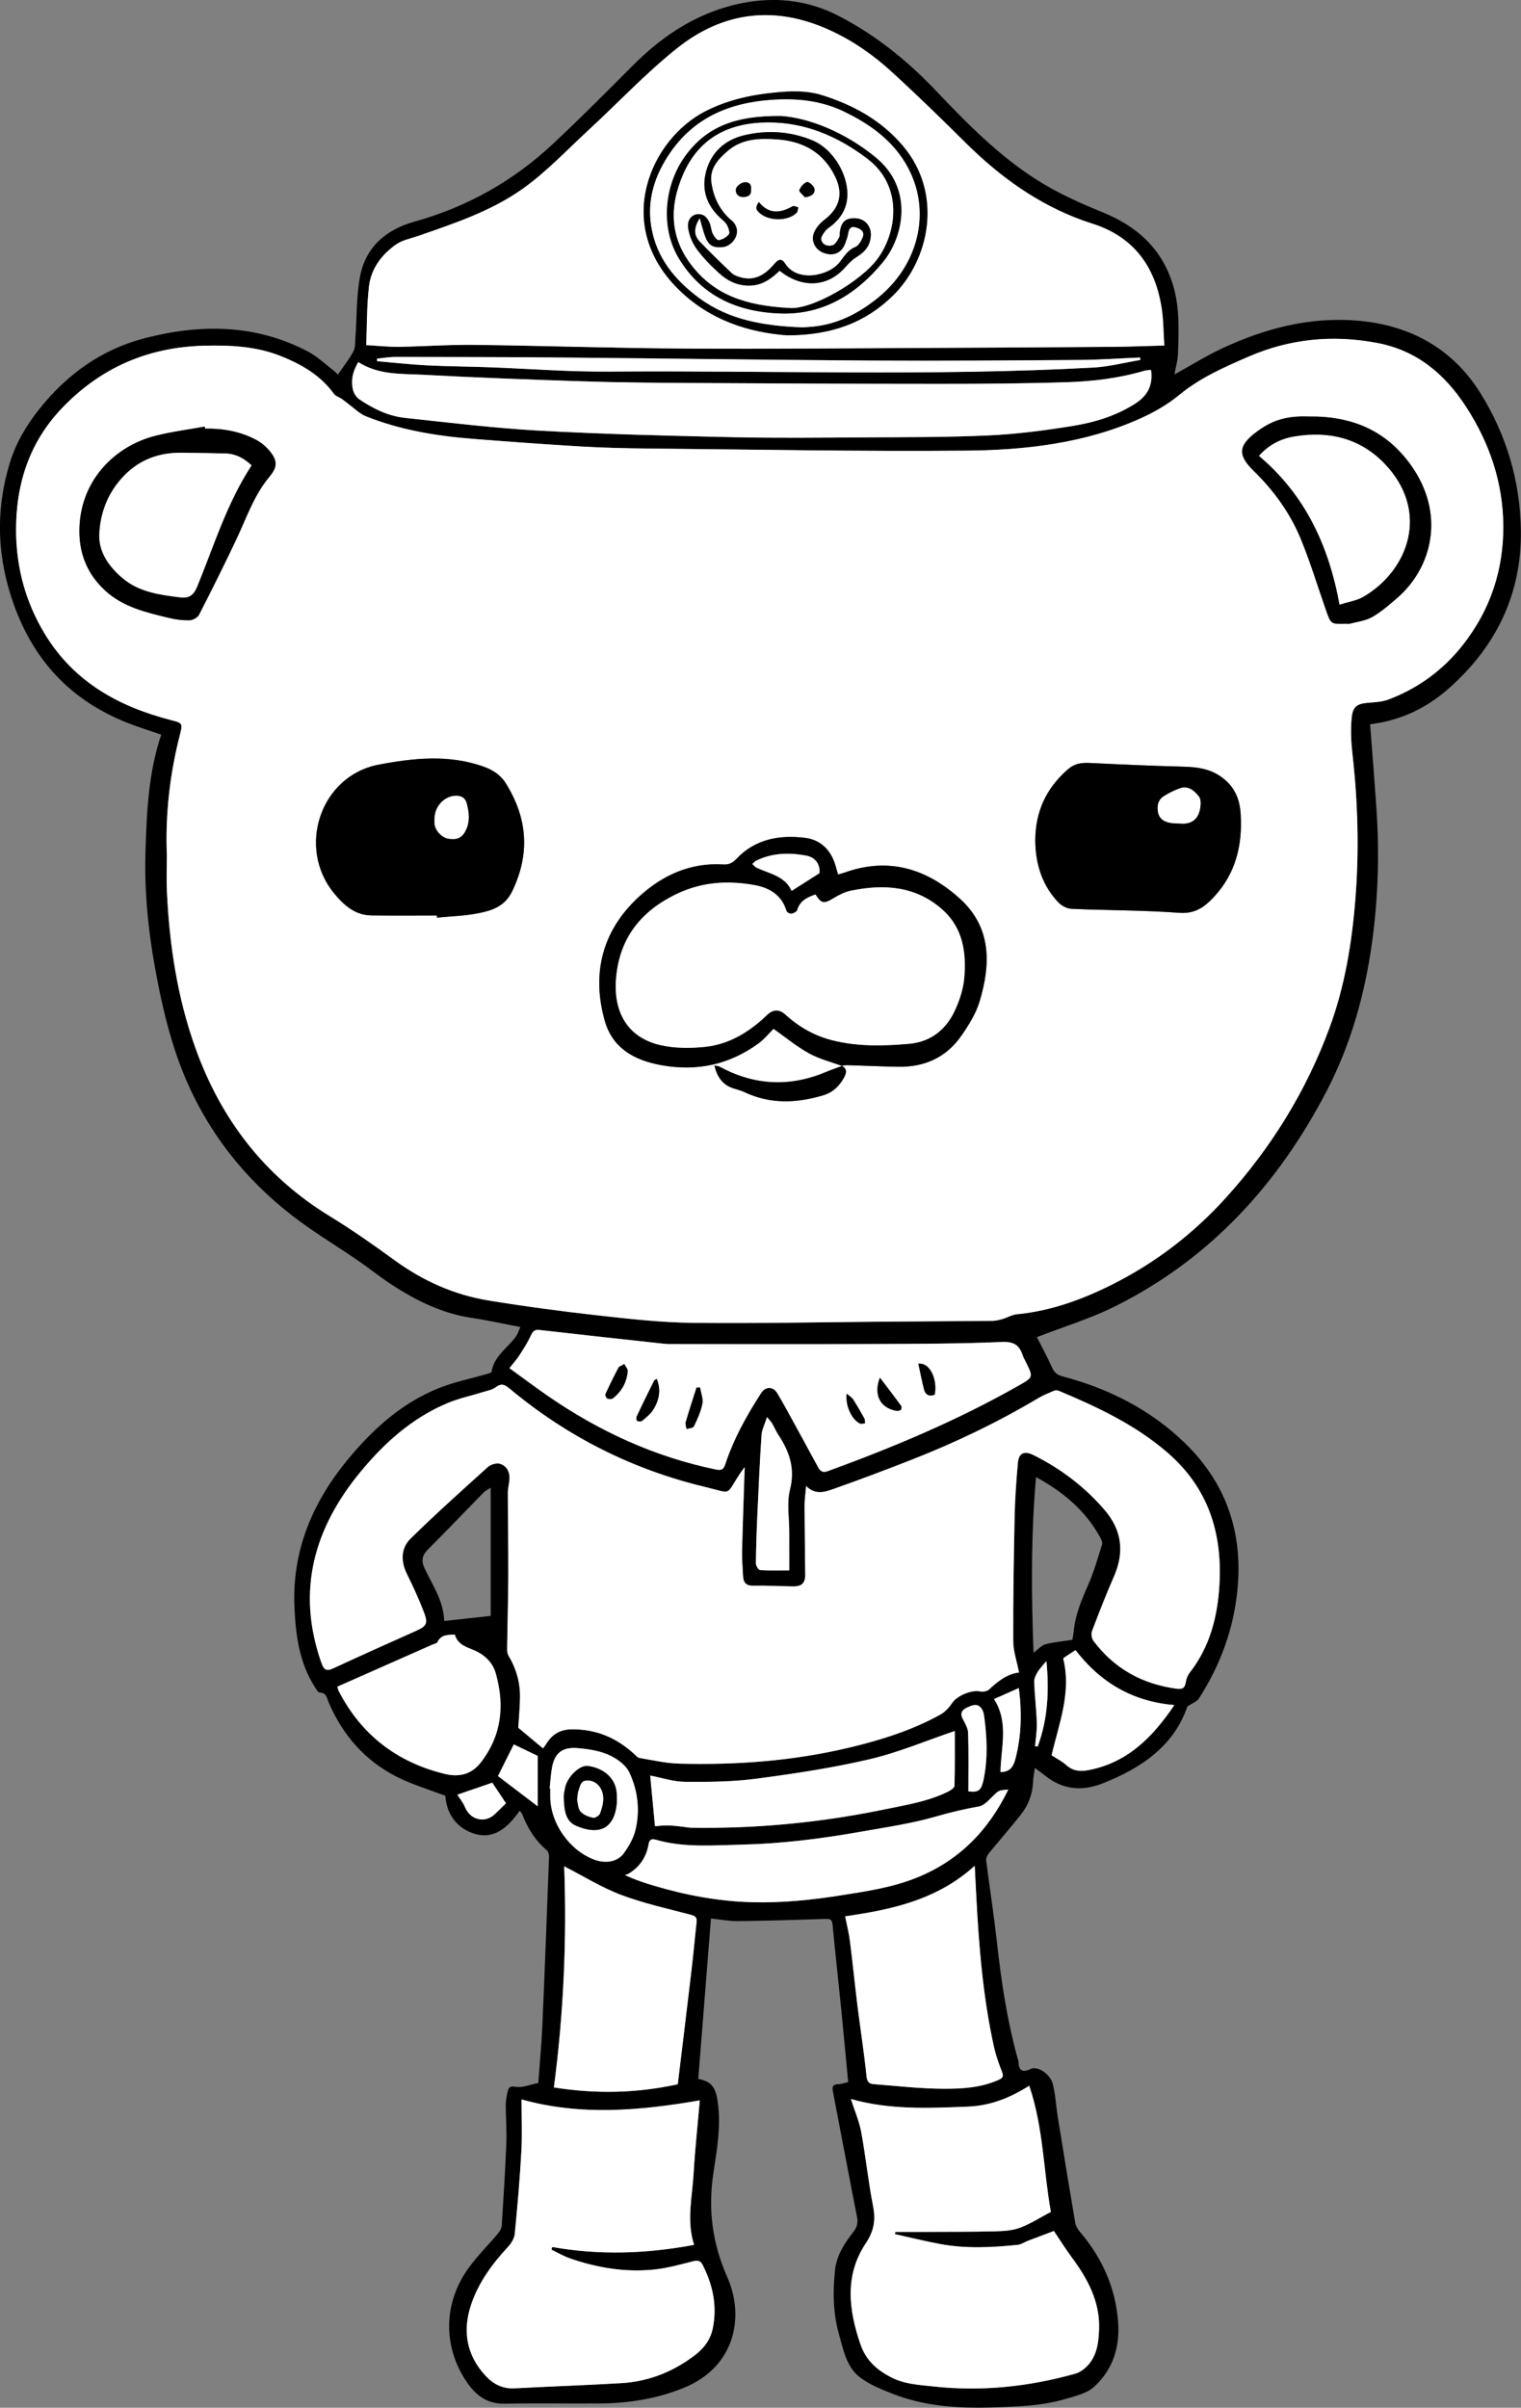<?xml version="1.0" encoding="utf-8"?>
<!-- Generator: Adobe Illustrator 26.0.0, SVG Export Plug-In . SVG Version: 6.00 Build 0)  -->
<svg version="1.1" id="Capa_1" xmlns="http://www.w3.org/2000/svg" xmlns:xlink="http://www.w3.org/1999/xlink" x="0px" y="0px"
	 viewBox="0 0 595.28 942.11" style="enable-background:new 0 0 595.28 942.11;" xml:space="preserve">
<rect x="0" y="0" width="595.28" height="942.11" fill="#808080" stroke="none"/>
<style type="text/css">
	.st0{fill:#FFFFFF;}
</style>
<g>
	<path d="M405.82,523.2c1.82,3.61,4.05,7.7,5.96,11.94c0.86,1.91,1.94,2.85,3.99,3.39c18.09,4.76,34.4,12.98,47.92,26.07
		c16.33,15.82,22.88,35.25,20.58,57.82c-1.56,15.33-6.78,29.31-15.06,42.19c-0.77,1.19-2.5,1.76-4.5,3.1
		c-5.28,15.47-18.05,24.17-33.28,30.14c-7.81,3.06-15.27,2.51-22.06-2.82c-1.43-1.12-2.9-2.19-4.35-3.28
		c-0.25,1.85-0.63,3.7-0.71,5.56c-0.21,4.75-1.86,8.99-4.73,12.65c-4.11,5.24-8.52,10.23-12.72,15.4c-0.57,0.7-1,1.84-0.89,2.7
		c1.35,10.61,3.01,21.19,4.19,31.82c1.72,15.43,3.99,30.74,8.16,45.72c0.08,0.3,0.25,0.6,0.26,0.9c0.13,3.46,1.19,4.74,4.9,3.02
		c2.66-1.23,7.56,2.04,8.53,5.79c1.08,4.19,1.27,8.61,1.96,12.91c2.23,13.86,4.49,27.72,6.85,41.56c0.21,1.24,1,2.51,1.84,3.5
		c8.76,10.3,14.04,22.09,14.96,35.63c0.66,9.75-2.24,18.56-9.53,25.09c-2.88,2.58-7.37,3.57-11.29,4.73
		c-9.16,2.69-18.65,2.94-28.13,3.25c-13.63,0.44-27.07-0.41-39.88-5.55c-4.19-1.68-8.52-3.44-12.09-6.1
		c-5.37-4.02-6.57-10.66-8.29-16.72c-2.36-8.31-2.53-16.86-1.6-25.41c0.62-5.69,3.62-10.35,7.05-14.72
		c1.44-1.83,2.05-3.53,1.57-5.97c-3.23-16.31-6.27-32.66-9.43-48.98c-0.37-1.92-0.21-3.02,2.1-3.02c1.1,0,2.2-0.45,3.85-0.81
		c-0.9-9.48-1.76-18.89-2.7-28.29c-1.11-11.09-2.36-22.17-3.4-33.26c-0.18-1.96-0.78-2.37-2.66-2.31
		c-11.43,0.38-22.87,0.73-34.3,0.86c-3.58,0.04-7.17-0.66-10.64-1.02c-1.68,21.26-3.33,41.97-4.97,62.74
		c5.2,1.12,6.79,3.16,7.63,9.12c1.32,9.36-0.3,18.51-1.7,27.66c-2.18,14.18-0.44,27.6,5.43,40.82c6.84,15.4,3.14,35.12-17.06,43.32
		c-10.5,4.26-21.38,6-32.59,6.09c-12.51,0.09-25.02-0.14-37.52,0.09c-5.93,0.11-10.22-2.45-13.61-6.86
		c-9.49-12.36-12-30.84,0.04-46.94c3.35-4.48,7.36-8.46,10.97-12.76c0.74-0.88,1.43-2.09,1.5-3.19c0.69-10.7,1.36-21.41,1.79-32.13
		c0.2-4.96-0.21-9.94-0.23-14.9c0-1.54,0.29-3.11,0.6-4.63c0.36-1.72,0.47-3.1,3.34-2.58c2.63,0.47,5.59-0.88,8.8-1.5
		c0.53-7.35,1.26-15.01,1.6-22.67c0.97-21.95,1.78-43.9,2.6-65.86c0.03-0.83-0.26-1.99-0.83-2.48c-4.56-3.86-7.59-8.71-9.69-14.23
		c-0.14-0.37-0.5-0.66-0.98-1.26c-4.59,6.48-10.13,11.79-18.62,8.67c-6.64-2.45-10.03-8.09-10.46-14.53
		c-6.53-2.51-13.01-4.41-18.93-7.4c-12.42-6.28-21.17-16.22-26.68-29.03c-0.71-1.64-0.83-3.9-3.6-3.98
		c-0.67-0.02-1.38-1.41-1.93-2.27c-5.97-9.38-7.38-19.91-7.9-30.72c-1.09-22.79,7.25-41.97,21.66-59.14
		c9.74-11.6,20.78-21.36,34.92-27.01c6.03-2.41,12.51-3.7,18.77-5.52c0.65-0.19,1.74-0.47,1.79-0.83c0.93-6.23,6.34-9.31,9.58-13.9
		c0.66-0.94,1-2.12,1.69-3.62c-6.66-1.27-12.73-2.65-18.87-3.55c-11.58-1.7-21.75-6.71-31.39-12.97c-4.62-3-8.91-6.5-13.46-9.61
		c-6.09-4.16-12.35-8.07-18.43-12.25c-19.59-13.45-35.11-30.57-45.7-51.9c-7.92-15.94-12.04-33.1-15.19-50.51
		c-2.71-15-4.15-30.16-3.68-45.37c0.47-15.37,1.15-30.79,6.16-45.63c-4.6-1.6-9.23-3.01-13.7-4.81
		c-21.47-8.64-35.9-23.77-43.86-45.72c-6.68-18.45-7.4-36.72-1.84-55.36c2.35-7.87,6.41-14.85,11.49-21.27
		c10.85-13.7,24.44-23.56,41.39-27.95c21.84-5.66,43.48-5.59,64.02,5.25c3.63,1.91,6.69,4.9,9.99,7.42
		c0.71,0.54,1.31,1.23,1.65,1.56c2.12-3.11,4.37-5.94,6.06-9.06c0.82-1.51,0.67-3.59,0.8-5.42c0.56-7.89,0.35-15.91,1.76-23.64
		c2.13-11.67,10.1-18.59,21.28-21.71c20.53-5.72,38.61-15.82,54.13-30.33c10.65-9.95,20.95-20.29,31.23-30.62
		c12.71-12.78,27.32-22.07,45.36-25c12.12-1.97,23.96-0.37,34.91,5.2c14.59,7.43,27.21,17.59,38.49,29.45
		c12.21,12.85,24.67,25.55,39.72,35.06c7.93,5.01,16.66,8.95,25.38,12.49c13.76,5.58,23.63,14.48,27.85,29
		c2.52,8.65,2.12,17.53,1.83,26.37c-0.08,2.59-0.86,5.17-1.39,8.16c6.65-3.67,12.38-7.26,18.45-10.11
		c16.99-7.97,34.86-12.62,53.73-10.9c20.15,1.83,36.66,10.85,47.53,28.25c10.23,16.36,15.61,34.51,15.87,53.83
		c0.34,24.78-9.6,45.2-28,61.59c-8.75,7.79-18.89,12.72-31.01,14.2c0.85,11.22,1.76,22.3,2.5,33.39
		c1.16,17.19,0.65,34.35-1.67,51.43c-2.81,20.64-8.34,40.52-18.01,59.03c-18.84,36.08-45.2,65.03-81.87,83.53
		C427.18,515.85,416.24,519.13,405.82,523.2z M65.3,334.63c0,4.79-0.19,9.59,0.03,14.37c0.99,20.78,4.06,41.22,11.08,60.88
		c9.99,28,27.07,50.36,52.67,66.01c8.67,5.3,17.03,11.16,25.24,17.15c11.13,8.12,23.36,13.61,36.88,15.83
		c14.25,2.33,28.58,4.24,42.93,5.85c12.29,1.38,24.64,2.76,36.98,2.9c25.2,0.28,50.42-0.27,75.63-0.47
		c13.86-0.11,27.71-0.17,41.57-0.31c1.31-0.01,2.65-0.32,3.92-0.68c1.95-0.56,3.81-1.71,5.78-1.9c13.35-1.3,25.73-5.83,37.54-11.78
		c16.78-8.46,31.5-19.76,44.15-33.72c17.73-19.56,31.39-41.62,40.56-66.38c6.08-16.4,8.86-33.53,10.22-50.9
		c1.47-18.86,0.96-37.67-1.17-56.46c-0.54-4.79-0.77-9.73-0.26-14.5c0.46-4.27,2.38-5.22,6.6-5.54c2.58-0.2,5.28-0.34,7.66-1.23
		c11.75-4.4,21.55-11.61,29.3-21.5c10.66-13.6,15.84-29.23,15.74-46.38c-0.09-16.93-5.33-32.42-14.56-46.66
		c-8.41-12.98-19.39-22.12-34.94-25.03c-17.24-3.23-33.92-1.65-50.09,5.34c-9.56,4.13-19.15,8.37-27.18,14.99
		c-4.74,3.91-10.03,6.89-15.32,9.27c-21.65,9.72-44.96,12.37-68.3,12.57c-41.25,0.35-82.52-0.44-123.77-0.83
		c-8.85-0.08-17.7-0.28-26.53-0.79c-14.11-0.82-28.22-1.87-42.31-2.97c-14.44-1.13-28.67-3.46-42.19-8.87
		c-2.39-0.96-4.36-3-6.5-4.56c-0.97-0.7-1.87-1.5-2.85-2.18c-1.04-0.73-2.48-1.12-3.17-2.08c-5.28-7.29-12.67-11.51-20.8-14.75
		c-9.59-3.83-19.66-4.27-29.75-4.04c-21.89,0.5-40.57,8.46-55.81,24.41c-12.91,13.52-18.09,29.91-17.99,48.12
		c0.08,14.39,3.75,27.93,11.31,40.35c11.41,18.75,28.96,28.39,49.46,33.65c4.12,1.06,4.53,1.2,3.48,5.22
		C66.48,302.63,64.66,318.5,65.3,334.63z M291.45,574.03c-0.57,0.8-1.18,1.62-1.75,2.47c-5.93,8.88-2.75,7.96-13.64,5.36
		c-28.54-6.83-54.13-19.72-76.66-38.56c-1.79-1.5-3.15-2.15-5.32-0.5c-1.41,1.07-3.42,1.4-5.19,1.95
		c-4.56,1.43-9.28,2.42-13.67,4.25c-13.77,5.75-24.6,15.43-33.99,26.78c-18.34,22.15-25.32,46.71-15.46,74.77
		c0.9,2.56,1.75,3.62,4.61,2.29c10.72-4.99,21.52-9.8,32.31-14.63c4.21-1.89,4.95-2.91,3.28-7.26c-1.96-5.11-4.24-10.1-6.67-15.01
		c-2.5-5.05-2.44-10.13,1.43-13.93c9.79-9.61,20.02-18.78,30.21-27.97c1.1-0.99,3.28-1.67,4.64-1.3c2.45,0.65,3.86,2.85,3.85,5.48
		c-0.01,1.95-0.65,3.91-0.65,5.86c0,10.82,0.21,21.64,0.17,32.47c-0.04,9.66-0.33,19.32-0.46,28.98c-0.01,0.85,0.22,1.82,0.66,2.55
		c3.02,5.05,4.5,10.52,4.38,16.36c-0.08,4.12-0.48,8.23-0.68,11.6c3.44,2.87,6.49,5.42,9.68,8.09c0.32-0.44,0.85-1.06,1.26-1.74
		c2.28-3.75,5.45-5.68,9.99-5.73c9.58-0.1,17.62,3.36,24.56,9.77c0.6,0.55,1.24,1.32,1.95,1.44c5.1,0.85,10.21,2.07,15.35,2.21
		c22.64,0.63,45.05-1.04,67.2-6.37c12.31-2.96,24.2-6.69,35.25-12.84c1.84-1.02,3.44-2.81,4.63-4.58c1.86-2.75,7.48-5.15,10.83-4.46
		c1.11,0.23,2.79-0.02,3.55-0.74c3.45-3.26,7.07-6.09,11.74-6.67c-0.83-4.26-2.26-8.29-2.28-12.32
		c-0.07-16.36,0.21-32.72,0.56-49.08c0.15-6.86,0.66-13.71,1.25-20.55c0.34-3.89,2.5-4.91,6.09-3.13
		c10.66,5.3,19.97,12.34,27.78,21.38c6.86,7.94,7.94,16.55,3.77,26.1c-3.07,7.04-5.87,14.21-8.6,21.39
		c-0.41,1.07-0.16,2.88,0.53,3.8c8.15,10.9,19.13,16.97,32.58,18.77c2.22,0.3,3.25-0.3,3.59-2.58c0.19-1.29,0.74-2.68,1.54-3.71
		c7.86-10.11,10.88-21.8,11.61-34.33c1.2-20.48-4.44-38.07-20.45-51.87c-12.58-10.84-27.27-17.71-42.33-24.04
		c-0.53-0.22-1.29-0.33-1.78-0.12c-2.18,0.92-4.4,1.82-6.43,3.02c-15.85,9.41-32.4,17.37-49.56,24.08
		c-10.05,3.93-20.15,7.76-30.33,11.34c-3.4,1.2-7.17,2.6-10.87-1.09c-0.25,3.02-0.62,5.38-0.61,7.73
		c0.02,8.96,0.19,17.93,0.26,26.89c0.03,3.34-1.35,4.69-4.74,4.65c-5.21-0.07-10.42-0.38-15.62-0.27c-2.98,0.06-3.87-1.4-3.99-3.93
		c-0.15-3.23-0.45-6.46-0.37-9.68C290.69,595.93,291.1,585.01,291.45,574.03z M143.32,135.04c4.44,0.24,8.59,0.71,12.74,0.65
		c9.89-0.15,19.78-0.89,29.66-0.77c27.49,0.34,54.98,1.29,82.47,1.45c33.45,0.2,66.91-0.14,100.36-0.28
		c22.4-0.09,44.8-0.22,67.2-0.4c6.52-0.05,13.04-0.33,19.95-0.51c-0.38-5.42-0.33-10.44-1.15-15.31
		c-2.49-14.73-9.86-25.88-24.31-31.42c-2.03-0.78-4.13-1.37-6.18-2.11c-17.88-6.42-32.81-17.26-46.2-30.54
		c-9.46-9.38-19.01-18.68-28.84-27.68c-7.14-6.53-15.04-12.07-23.94-16.18c-21.59-9.97-41.99-7.55-60.24,7.05
		c-12.23,9.78-23.04,21.34-34.59,31.98c-8.63,7.96-16.77,16.69-26.33,23.34c-12.12,8.43-26.31,13.16-40.25,18
		c-2.93,1.02-6.2,1.6-8.65,3.33c-5.62,3.94-9.76,9.42-10.59,16.33C143.52,119.55,143.65,127.25,143.32,135.04z M333.01,821.3
		c1.43,4.44,3.24,8.58,4.04,12.9c1.78,9.61,2.76,19.37,4.64,28.95c1.08,5.49,0.42,9.73-2.86,14.64c-8.33,12.49-6.71,26-2.06,39.52
		c2.16,6.28,6.46,10.09,12.2,12.99c5.2,2.63,10.78,2.86,16.31,3.47c18.85,2.09,37.37,0.11,55.58-5c1.53-0.43,3.03-1.44,4.2-2.55
		c4.29-4.05,4.92-9.58,5.09-14.96c0.35-10.74-4.5-19.64-10.69-27.99c-2.35-3.18-4.45-6.55-6.99-10.32
		c-2.87,1.08-6.52,2.44-10.16,3.83c-1.32,0.5-2.57,1.44-3.91,1.58c-10.06,1.04-20.15,1.57-30.17-0.26c-6.04-1.1-12-2.6-18-3.93
		c0.07-0.29,0.13-0.57,0.2-0.86c3.72,0,7.43,0.02,11.15,0c9.25-0.05,18.5-0.01,27.75-0.23c3.3-0.08,6.78-0.26,9.81-1.39
		c4.21-1.57,8.08-4.08,12.14-6.21c-2.92-16.28-2.93-33.16-8.47-49.38c-7.54,4.81-15.28,7.82-23.75,8.17
		C363.61,824.91,348.12,825.62,333.01,821.3z M204.12,821.47c0,7,0.3,13.64-0.07,20.25c-0.6,10.8-1.54,21.59-2.59,32.37
		c-0.17,1.75-1.35,3.67-2.6,5.02c-6.15,6.63-11.48,13.84-14.41,22.42c-3.52,10.33-2.01,19.95,5.64,28.14
		c3.03,3.24,6.67,5.09,11.35,4.84c13.92-0.75,27.85-1.2,41.76-2.03c10.76-0.64,20.41-4.52,28.96-11.1
		c3.48-2.68,5.93-5.99,6.82-10.45c1.76-8.78-0.03-16.91-4-24.73c-0.88-1.72-1.96-1.86-3.81-1.38c-5.12,1.31-10.29,2.74-15.52,3.25
		c-11.12,1.09-21.98-0.75-32.51-4.37c-2.54-0.87-4.89-2.28-7.33-3.44c0.1-0.35,0.21-0.7,0.31-1.05c18.44,3.28,36.78,2.67,55.52-0.83
		c-3.03-9.44-0.71-18.74-0.18-28.03c0.53-9.3,1.55-18.57,2.41-28.51C250.4,825.89,227.29,827.97,204.12,821.47z M199.38,535.34
		c5.31,3.84,10.13,7.46,15.09,10.88c20.06,13.83,41.78,23.84,65.76,28.77c2.23,0.46,2.99-0.15,3.61-2.04
		c3.28-9.94,8.33-19.01,13.96-27.77c1.81-2.81,4.76-2.84,6.46,0.02c2.29,3.84,4.4,7.78,6.56,11.7c3.15,5.74,6.27,11.49,9.4,17.24
		c0.84,1.55,1.81,2.19,3.77,1.48c25.68-9.37,50.82-19.91,74.63-33.45c5.8-3.3,5.82-3.27,2.91-9.15c-0.46-0.93-0.99-1.83-1.32-2.81
		c-1.34-3.99-3.5-5.32-8.2-5.12c-16.74,0.73-33.52,0.72-50.29,0.79c-26.05,0.1-52.11,0.03-78.17,0.02c-1.15,0-2.3,0.04-3.43-0.09
		c-16.33-1.78-32.65-3.55-48.97-5.42c-2-0.23-2.63,0.56-3.39,2.21c-1.25,2.69-2.86,5.22-4.48,7.71
		C202.23,531.94,200.91,533.39,199.38,535.34z M140.22,141.68c-2.24,3.8-3.01,7.39-1.98,11.16c0.35,1.29,1.35,2.7,2.46,3.45
		c5.38,3.64,11.24,6.51,17.73,7.21c17.68,1.9,35.36,4.06,53.09,5.03c25.24,1.38,50.53,1.98,75.81,2.54
		c16.77,0.37,33.55,0.18,50.32,0.07c16.43-0.1,32.88-0.02,49.29-0.77c10.98-0.51,21.97-1.94,32.83-3.7
		c8.57-1.39,16.9-3.89,24.45-8.7c5.03-3.2,7.06-7.23,6.27-13.23c-0.88,0.11-1.8,0.09-2.64,0.34c-9.93,2.94-20.17,4.16-30.44,4.48
		c-16.54,0.52-33.1,0.64-49.66,0.64c-32.81,0-65.63-0.15-98.44-0.34c-13.85-0.08-27.7-0.21-41.54-0.66
		c-20.69-0.67-41.39-1.45-62.06-2.55C157.17,146.2,148.31,146.84,140.22,141.68z M330.77,749.82c0.71,3.59,1.5,6.67,1.89,9.79
		c1.06,8.37,1.88,16.76,2.92,25.13c1.14,9.19,2.59,18.35,3.54,27.56c0.23,2.19,0.93,3.06,2.78,3.2c9.31,0.7,18.62,1.82,27.94,1.81
		c7-0.01,14.15-0.46,20.81-3.41c1.66-0.74,2.27-1.28,1.52-3.18c-1.25-3.18-2.42-6.44-3.15-9.77c-4.32-19.47-5.9-39.28-6.94-59.15
		c-0.19-3.69-0.38-7.37-0.6-11.74C366.68,743.49,348.73,747.24,330.77,749.82z M265.26,815.53c1.81-15.01,3.65-29.97,5.42-44.95
		c0.73-6.19,1.29-12.41,1.96-18.61c0.2-1.84-0.65-2.33-2.4-2.79c-9.11-2.39-18.37-4.43-27.15-7.74c-7.67-2.9-14.76-7.33-22.27-11.17
		c1.04,28.78-0.23,57.66-4.03,86.51C233.2,819.38,249.1,819.08,265.26,815.53z M394.62,700.24c-3.92,0.27-3.81,0.37-6.3,2.83
		c-1.51,1.49-3.25,3.41-5.13,3.75c-5.64,1-11.11,2.28-16.65,3.89c-9.74,2.83-19.9,4.28-29.92,6.06
		c-15.37,2.73-30.84,4.64-46.48,5.01c-11.22,0.26-22.47,1.25-33.49-1.93c-1.66-0.48-2.5-0.02-2.81,1.77
		c-0.86,4.97-3.41,8.87-7.77,11.5c-0.45,0.27-0.99,0.37-1.49,0.55c4.19,1.96,7.8,3.11,11.43,4.19c12.48,3.71,25.17,6.08,38.24,6.44
		c11.7,0.32,23.25-0.85,34.78-2.67c9.94-1.57,19.85-3.02,29.33-6.77C375.07,728.25,386.69,716.5,394.62,700.24z M256.34,714.56
		c1.56-0.1,3.4-0.34,5.23-0.3c1.97,0.04,3.94,0.33,5.9,0.53c1.03,0.11,2.06,0.35,3.1,0.37c25.48,0.4,50.69-2.02,75.65-7.19
		c8.43-1.75,16.98-3.07,24.8-6.94c1.01-0.5,2.52-1.48,2.54-2.27c0.2-7.31,0.12-14.64,0.12-21.46c-11.27,3.82-22.05,8.41-33.29,11.04
		c-14.55,3.41-29.42,5.66-44.25,7.61c-9.23,1.22-18.65,1.32-27.97,1.24c-4.65-0.04-9.29-1.61-13.7-2.45
		C255.09,701.37,255.72,708.01,256.34,714.56z M132.02,659.97c0.27,0.87,0.33,1.27,0.51,1.62c8.86,17.24,22.85,27.96,41.59,32.52
		c5.56,1.35,10.48,0.21,14.19-4.65c8.04-10.53,9.24-22.13,5.76-34.58c-1.44-5.14-5.25-7.96-9.75-9.68c-3-1.15-5.39-2.4-6.3-5.61
		c-2.75,0.09-5.34-0.03-6.78,2.89c-0.29,0.58-1.41,0.76-2.16,1.1C156.76,649.03,144.44,654.47,132.02,659.97z M419.7,641.64
		c0.21-1.29,0.41-2.21,0.5-3.13c0.57-6.53,3.05-12.41,5.67-18.34c2.24-5.08,3.77-10.49,5.44-15.81c0.25-0.8-0.27-1.99-0.74-2.84
		c-5.79-10.53-14.61-17.86-25.09-23.56c-2.02,22.83-1.85,45.64-0.98,68.73c1.89-1.4,3.13-2.92,4.67-3.32
		C412.52,642.49,416.02,642.2,419.7,641.64z M411.57,686.81c1.93,1.27,4.01,2.31,5.68,3.81c2.6,2.33,5.4,2.64,8.68,2.02
		c15.44-2.91,25.32-13.09,33.68-25.48c-16.19-1.28-28.92-8.77-38.7-21.49c-1.63,1.07-2.92,1.9-4.2,2.76
		c-0.25,0.17-0.46,0.41-0.6,0.55C419.41,662.24,414.45,674.37,411.57,686.81z M147.57,140.32c0,0.34,0,0.67,0,1.01
		c6.51,0.55,13.01,1.28,19.53,1.62c8,0.41,16.02,0.44,24.03,0.73c15.71,0.57,31.41,1.83,47.11,1.71c63.23-0.5,126.5,1.88,189.7-1.58
		c6.17-0.34,12.27-1.95,18.4-2.98c-0.05-0.32-0.11-0.63-0.16-0.95c-7.79,0.33-15.57,0.9-23.36,0.96
		c-27.3,0.19-54.61,0.41-81.91,0.24c-40-0.24-80-0.84-120-1.18c-21.99-0.19-43.98-0.21-65.97-0.24
		C152.48,139.66,150.03,140.09,147.57,140.32z M192.04,582.12c-1.32,0.88-2.18,1.26-2.78,1.88c-7.24,7.39-14.37,14.9-21.7,22.2
		c-2.39,2.38-2.81,4.47-1.33,7.59c3.09,6.51,7.35,12.59,7.62,20.47c6.34-0.69,12.32-1.34,18.19-1.98
		C192.04,616.11,192.04,599.45,192.04,582.12z M215.13,699.77c0.08,0.01,0.16,0.02,0.24,0.03c0,1.15-0.01,2.29,0,3.44
		c0.12,10.23,7.53,20.76,17.13,24.37c4.47,1.68,9.17,0.96,11.66-2.49c1.96-2.72,3.77-5.85,4.54-9.07c1.84-7.68,0.97-15.34-2.4-22.53
		c-0.83-1.76-2.43-3.34-4.03-4.52c-4.76-3.51-10.4-4.48-16.13-4.98c-5.86-0.51-8.97,1.71-10.06,7.4
		C215.55,694.16,215.44,696.98,215.13,699.77z M308.9,614.46c0-5.07,0-9.95,0-14.83c0.01-5.61-1.06-11.5,0.28-16.78
		c2.09-8.29-0.24-14.92-4.59-21.49c-0.91-1.38-1.54-2.94-2.37-4.37c-0.38-0.65-0.94-1.19-2.02-2.53c-0.9,2.85-2.01,4.93-2.15,7.06
		c-0.69,10.38-1.16,20.77-1.63,31.16c-0.29,6.34-0.51,12.69-0.57,19.03c-0.01,0.91,0.99,2.58,1.61,2.62
		C301.06,614.59,304.69,614.46,308.9,614.46z M379,700.93c4.21,0.52,5.16-0.45,6.11-5.4c1.54-8.01,1.15-16.15,0.03-24.22
		c-0.13-0.91-0.39-1.88-0.89-2.63c-1.64-2.51-3.79-1.42-5.76-0.54c-1.97,0.87-2.86,2.22-1.68,4.48c0.9,1.73,2.04,3.61,2.09,5.45
		C379.14,685.61,379,693.16,379,700.93z M210.44,706.78c0-7.1,0-13.38,0-19.73c-2.78-1.33-6.18-2.96-9.36-4.49
		c-2.02,4.05-4.05,8.09-6.19,12.38C199.61,698.53,204.71,702.42,210.44,706.78z M391.57,693.39c3.4-0.07,4.9-1.68,5.77-4.92
		c2.46-9.2,2.62-18.43,1.41-27.97c-3.31,1.47-6.55,2.92-9.71,4.33C394.98,674.15,391.67,683.92,391.57,693.39z M192.67,697.53
		c-4.76,1.64-9.42,3.24-13.68,4.71c0.81,1.29,2.22,2.99,3.03,4.93c2.05,4.94,7.7,6.36,11.62,2.71c1.59-1.48,3.1-3.04,4.38-4.29
		C196.02,702.57,194.17,699.79,192.67,697.53z M409.54,649.95c-1.17,1.43-2.5,2.75-3.46,4.31c-0.71,1.15-1.37,2.61-1.32,3.9
		c0.21,5.36,0.86,10.7,1.03,16.06c0.09,3.01-0.43,6.03-0.68,9.05c0.34,0.04,0.68,0.08,1.02,0.12
		C410.1,672.7,410.66,661.54,409.54,649.95z"/>
	<path class="st0" d="M65.3,334.63c-0.63-16.13,1.19-32.01,5.24-47.62c1.04-4.02,0.63-4.17-3.48-5.22
		c-20.5-5.26-38.05-14.89-49.46-33.65c-7.56-12.43-11.23-25.97-11.31-40.35c-0.1-18.21,5.08-34.61,17.99-48.12
		c15.24-15.96,33.92-23.91,55.81-24.41c10.09-0.23,20.16,0.21,29.75,4.04c8.13,3.25,15.52,7.46,20.8,14.75
		c0.69,0.96,2.13,1.35,3.17,2.08c0.98,0.68,1.88,1.48,2.85,2.18c2.15,1.56,4.11,3.6,6.5,4.56c13.53,5.41,27.75,7.74,42.19,8.87
		c14.1,1.1,28.2,2.15,42.31,2.97c8.83,0.51,17.68,0.71,26.53,0.79c41.26,0.39,82.52,1.18,123.77,0.83
		c23.34-0.2,46.65-2.85,68.3-12.57c5.3-2.38,10.58-5.35,15.32-9.27c8.03-6.63,17.62-10.86,27.18-14.99
		c16.17-6.99,32.86-8.57,50.09-5.34c15.54,2.91,26.52,12.05,34.94,25.03c9.23,14.24,14.47,29.73,14.56,46.66
		c0.09,17.15-5.08,32.78-15.74,46.38c-7.75,9.88-17.55,17.09-29.3,21.5c-2.38,0.89-5.08,1.03-7.66,1.23
		c-4.22,0.32-6.14,1.28-6.6,5.54c-0.52,4.77-0.28,9.71,0.26,14.5c2.13,18.8,2.64,37.6,1.17,56.46c-1.36,17.38-4.14,34.5-10.22,50.9
		c-9.17,24.76-22.83,46.82-40.56,66.38c-12.65,13.96-27.37,25.26-44.15,33.72c-11.82,5.96-24.19,10.48-37.54,11.78
		c-1.97,0.19-3.83,1.34-5.78,1.9c-1.27,0.37-2.61,0.67-3.92,0.68c-13.86,0.14-27.71,0.21-41.57,0.31
		c-25.21,0.2-50.42,0.76-75.63,0.47c-12.34-0.14-24.7-1.53-36.98-2.9c-14.35-1.61-28.68-3.52-42.93-5.85
		c-13.51-2.21-25.75-7.71-36.88-15.83c-8.22-5.99-16.57-11.85-25.24-17.15c-25.6-15.65-42.68-38.01-52.67-66.01
		c-7.02-19.66-10.09-40.1-11.08-60.88C65.1,344.22,65.3,339.42,65.3,334.63z M329.46,417.02c0.71-0.09,1.43-0.27,2.13-0.25
		c6.76,0.19,13.51,0.53,20.27,0.62c10.15,0.13,18.55-3.75,24.37-12.11c2.88-4.13,5.7-8.63,7.14-13.39
		c4.42-14.66,4.77-29.04-7.81-40.37c-12.95-11.65-27.79-16.24-44.9-10.14c-0.83,0.3-1.7,0.51-2.67,0.79
		c-0.4-1.4-0.72-2.49-1.03-3.57c-1.75-5.97-5.79-10-11.76-10.75c-10.03-1.25-19.59,0.36-26.98,8.21c-1.49,1.58-2.94,2.32-5.11,2.18
		c-12.97-0.83-24,4.3-33.14,12.73c-14.26,13.15-18.5,29.87-13.3,48.39c2.99,10.66,11.37,15.47,22.18,17.42
		c14.07,2.53,26.6-0.24,38.01-8.53c2.31-1.68,4.14-4,5.88-5.72c4.65,3.28,9,6.9,13.86,9.59c4,2.22,8.61,3.36,12.96,4.97
		c-2.02,0.75-4.07,1.42-6.05,2.26c-14.28,6.09-28.23,5.44-41.88-1.98c-0.47-0.26-1.1-0.24-2.03-0.43c1.1,4.44,3.18,7.49,7.31,8.87
		c1.47,0.49,3.02,0.82,4.41,1.49c10.15,4.84,20.52,4.37,30.94,1.24c3.59-1.08,6.23-3.53,8.06-6.92
		C331.37,419.68,331.58,418.22,329.46,417.02z M170.93,358.22c0.01,0.27,0.03,0.55,0.04,0.82c5.26-0.51,10.6-0.65,15.77-1.63
		c5.57-1.06,10.78-2.58,13.74-8.75c7.03-14.67,5.97-28.5-2.49-42.11c-2.11-3.39-5.14-5.3-8.75-6.59
		c-13.6-4.86-27.57-3.34-41.07-0.77c-22.79,4.34-32.15,32.44-17.42,50.36c3.75,4.56,8.13,8.54,14.56,8.63
		C153.86,358.31,162.39,358.22,170.93,358.22z M405.18,328.79c0.04,9.77,3.08,18.23,9.23,24.48c1.24,1.26,3.33,2.27,5.08,2.35
		c14.04,0.59,28.11,0.52,42.11,1.55c6.15,0.45,9.86-2.31,13.45-6.15c8.59-9.18,11.28-20.31,10.52-32.56
		c-0.38-6.04-2.51-10.9-7.68-14.54c-4.63-3.25-9.63-3.8-15-3.94c-11.96-0.3-23.91-0.84-35.86-1.42c-3.53-0.17-6.28-0.04-9.43,2.77
		C409.21,308.81,405.24,317.8,405.18,328.79z M80.27,167.72c-0.05-0.27-0.1-0.53-0.15-0.8c-6.5,1.2-13.09,2.02-19.47,3.66
		c-15.19,3.91-28.56,16.61-29.52,35.19c-0.51,10.03,2.67,18.6,10.14,25.41c7.06,6.43,16.04,8.48,24.93,10.62
		c2.6,0.63,5.34,0.97,7.99,0.9c1.29-0.04,3.15-1.05,3.71-2.15c5.02-9.79,9.94-19.65,14.64-29.6c3.94-8.35,6.88-17.2,12.93-24.43
		c3.01-3.61,3.23-6.05,0.35-9.71c-1.5-1.9-3.52-3.63-5.66-4.75C93.96,168.79,87.23,167.59,80.27,167.72z M512.36,162.99
		c-9.83-0.4-15.25,2.01-20.69,6.09c-7.08,5.31-7.3,9.02-1.02,15.15c7.92,7.72,14.33,16.58,18.5,26.77
		c3.73,9.09,6.58,18.54,9.84,27.82c1.9,5.42,1.92,5.41,7.66,5.26c0.52-0.01,1.07,0.12,1.56-0.01c2.96-0.8,6.19-1.14,8.78-2.61
		c3.49-1.98,6.6-4.71,9.68-7.34c13.89-11.92,19.23-33.07,5.41-52.27C542.5,168.54,529.2,162.77,512.36,162.99z"/>
	<path class="st0" d="M291.45,574.03c-0.35,10.98-0.76,21.9-1.03,32.82c-0.08,3.22,0.22,6.45,0.37,9.68
		c0.12,2.52,1.01,3.99,3.99,3.93c5.2-0.11,10.41,0.2,15.62,0.27c3.4,0.04,4.77-1.31,4.74-4.65c-0.07-8.96-0.23-17.93-0.26-26.89
		c-0.01-2.35,0.36-4.7,0.61-7.73c3.71,3.69,7.47,2.29,10.87,1.09c10.18-3.59,20.28-7.41,30.33-11.34
		c17.15-6.71,33.71-14.66,49.56-24.08c2.03-1.21,4.25-2.1,6.43-3.02c0.49-0.21,1.25-0.1,1.78,0.12
		c15.06,6.33,29.75,13.2,42.33,24.04c16.01,13.79,21.64,31.39,20.45,51.87c-0.73,12.53-3.75,24.22-11.61,34.33
		c-0.8,1.03-1.35,2.42-1.54,3.71c-0.33,2.28-1.37,2.87-3.59,2.58c-13.45-1.8-24.43-7.87-32.58-18.77c-0.68-0.92-0.93-2.73-0.53-3.8
		c2.72-7.19,5.52-14.35,8.6-21.39c4.17-9.56,3.09-18.16-3.77-26.1c-7.81-9.04-17.12-16.08-27.78-21.38
		c-3.59-1.78-5.75-0.76-6.09,3.13c-0.59,6.83-1.11,13.69-1.25,20.55c-0.35,16.36-0.62,32.72-0.56,49.08
		c0.02,4.03,1.45,8.06,2.28,12.32c-4.66,0.59-8.29,3.41-11.74,6.67c-0.76,0.72-2.44,0.97-3.55,0.74c-3.36-0.69-8.98,1.71-10.83,4.46
		c-1.2,1.78-2.8,3.56-4.63,4.58c-11.06,6.14-22.94,9.88-35.25,12.84c-22.16,5.33-44.56,7-67.2,6.37
		c-5.13-0.14-10.25-1.37-15.35-2.21c-0.71-0.12-1.36-0.88-1.95-1.44c-6.94-6.41-14.99-9.87-24.56-9.77
		c-4.55,0.05-7.71,1.97-9.99,5.73c-0.42,0.68-0.94,1.3-1.26,1.74c-3.19-2.67-6.25-5.22-9.68-8.09c0.21-3.37,0.6-7.48,0.68-11.6
		c0.12-5.85-1.36-11.31-4.38-16.36c-0.44-0.73-0.67-1.7-0.66-2.55c0.12-9.66,0.42-19.32,0.46-28.98
		c0.04-10.82-0.16-21.64-0.17-32.47c0-1.95,0.64-3.91,0.65-5.86c0.01-2.64-1.4-4.83-3.85-5.48c-1.36-0.36-3.54,0.31-4.64,1.3
		c-10.19,9.19-20.42,18.35-30.21,27.97c-3.87,3.8-3.93,8.88-1.43,13.93c2.43,4.9,4.71,9.9,6.67,15.01c1.67,4.35,0.93,5.37-3.28,7.26
		c-10.79,4.83-21.59,9.64-32.31,14.63c-2.87,1.33-3.71,0.27-4.61-2.29c-9.85-28.05-2.88-52.61,15.46-74.77
		c9.39-11.34,20.22-21.02,33.99-26.78c4.38-1.83,9.11-2.83,13.67-4.25c1.77-0.55,3.78-0.88,5.19-1.95c2.17-1.65,3.53-1,5.32,0.5
		c22.54,18.84,48.12,31.74,76.66,38.56c10.89,2.6,7.71,3.52,13.64-5.36C290.27,575.65,290.89,574.83,291.45,574.03z"/>
	<path class="st0" d="M143.32,135.04c0.33-7.79,0.2-15.48,1.1-23.05c0.83-6.91,4.97-12.38,10.59-16.33
		c2.45-1.72,5.72-2.31,8.65-3.33c13.95-4.84,28.14-9.57,40.25-18c9.56-6.65,17.7-15.38,26.33-23.34
		c11.55-10.65,22.36-22.2,34.59-31.98c18.25-14.6,38.65-17.02,60.24-7.05c8.9,4.11,16.8,9.64,23.94,16.18
		c9.83,8.99,19.38,18.29,28.84,27.68c13.38,13.28,28.32,24.12,46.2,30.54c2.05,0.73,4.15,1.33,6.18,2.11
		c14.46,5.55,21.83,16.69,24.31,31.42c0.82,4.87,0.77,9.89,1.15,15.31c-6.91,0.18-13.43,0.46-19.95,0.51
		c-22.4,0.18-44.8,0.3-67.2,0.4c-33.45,0.14-66.91,0.48-100.36,0.28c-27.49-0.16-54.98-1.11-82.47-1.45
		c-9.88-0.12-19.77,0.62-29.66,0.77C151.92,135.75,147.76,135.28,143.32,135.04z M308.27,131.21c17.55-0.1,30.53-5.12,41.21-15.58
		c14.29-14.01,19.76-39.84,3.81-58.63c-8.41-9.91-19.32-15.91-31.53-19.74c-6.15-1.93-12.41-1.66-18.82-1.02
		c-9.52,0.96-18.54,2.99-27.13,7.44c-20.93,10.86-35.81,43.64-10.86,68.94C277.6,125.45,293.48,130.17,308.27,131.21z"/>
	<path class="st0" d="M333.01,821.3c15.12,4.32,30.6,3.61,46.05,2.97c8.47-0.35,16.21-3.36,23.75-8.17
		c5.53,16.22,5.55,33.1,8.47,49.38c-4.06,2.13-7.93,4.64-12.14,6.21c-3.03,1.13-6.52,1.31-9.81,1.39
		c-9.25,0.22-18.5,0.18-27.75,0.23c-3.72,0.02-7.43,0-11.15,0c-0.07,0.29-0.13,0.57-0.2,0.86c6,1.32,11.96,2.83,18,3.93
		c10.02,1.82,20.11,1.3,30.17,0.26c1.34-0.14,2.59-1.08,3.91-1.58c3.64-1.39,7.29-2.75,10.16-3.83c2.54,3.78,4.64,7.15,6.99,10.32
		c6.19,8.35,11.04,17.26,10.69,27.99c-0.18,5.38-0.8,10.91-5.09,14.96c-1.17,1.1-2.67,2.12-4.2,2.55c-18.21,5.11-36.73,7.08-55.58,5
		c-5.53-0.61-11.11-0.84-16.31-3.47c-5.73-2.9-10.03-6.71-12.2-12.99c-4.65-13.52-6.27-27.03,2.06-39.52
		c3.27-4.91,3.94-9.15,2.86-14.64c-1.88-9.58-2.86-19.34-4.64-28.95C336.25,829.88,334.43,825.74,333.01,821.3z"/>
	<path class="st0" d="M204.12,821.47c23.17,6.49,46.28,4.42,69.76,0.37c-0.86,9.94-1.88,19.21-2.41,28.51
		c-0.53,9.29-2.86,18.58,0.18,28.03c-18.74,3.5-37.08,4.11-55.52,0.83c-0.1,0.35-0.21,0.7-0.31,1.05c2.44,1.16,4.79,2.56,7.33,3.44
		c10.53,3.63,21.39,5.46,32.51,4.37c5.23-0.51,10.4-1.95,15.52-3.25c1.86-0.47,2.94-0.34,3.81,1.38c3.97,7.82,5.76,15.95,4,24.73
		c-0.89,4.46-3.34,7.77-6.82,10.45c-8.54,6.58-18.19,10.46-28.96,11.1c-13.91,0.83-27.85,1.28-41.76,2.03
		c-4.68,0.25-8.32-1.59-11.35-4.84c-7.64-8.19-9.16-17.82-5.64-28.14c2.93-8.59,8.26-15.79,14.41-22.42
		c1.25-1.34,2.42-3.26,2.6-5.02c1.05-10.77,1.99-21.56,2.59-32.37C204.42,835.11,204.12,828.48,204.12,821.47z"/>
	<path class="st0" d="M199.38,535.34c1.53-1.95,2.85-3.4,3.9-5.02c1.61-2.5,3.23-5.03,4.48-7.71c0.76-1.65,1.39-2.44,3.39-2.21
		c16.31,1.88,32.64,3.65,48.97,5.42c1.13,0.12,2.29,0.09,3.43,0.09c26.06,0,52.11,0.08,78.17-0.02c16.77-0.06,33.55-0.06,50.29-0.79
		c4.7-0.2,6.86,1.12,8.2,5.12c0.33,0.97,0.86,1.88,1.32,2.81c2.91,5.88,2.89,5.85-2.91,9.15c-23.81,13.54-48.96,24.08-74.63,33.45
		c-1.96,0.72-2.93,0.07-3.77-1.48c-3.13-5.75-6.25-11.51-9.4-17.24c-2.15-3.92-4.27-7.86-6.56-11.7c-1.7-2.85-4.65-2.83-6.46-0.02
		c-5.63,8.76-10.68,17.83-13.96,27.77c-0.62,1.89-1.38,2.49-3.61,2.04c-23.97-4.93-45.7-14.94-65.76-28.77
		C209.51,542.79,204.69,539.17,199.38,535.34z M244.32,533.71c-1.13,0.71-2,0.94-2.29,1.49c-1.78,3.38-3.47,6.82-5.06,10.29
		c-0.19,0.41,0.27,1.5,0.7,1.7c0.62,0.28,1.71,0.33,2.19-0.05c3.43-2.69,5.43-6.27,5.8-10.61
		C245.74,535.69,244.85,534.77,244.32,533.71z M273.95,542.87c-0.45,0.02-0.9,0.05-1.35,0.07c-1.43,4.51-2.92,9.01-4.25,13.56
		c-0.23,0.78,0.21,1.76,0.35,2.65c0.99-0.33,2.56-0.38,2.86-1.03c1.35-2.86,2.73-5.82,3.32-8.89
		C275.28,547.25,274.31,545,273.95,542.87z M257.03,539.54c-0.54,0.35-0.91,0.46-1.03,0.69c-2.29,4.61-4.57,9.23-6.77,13.89
		c-0.24,0.51-0.2,1.62,0.12,1.82c0.48,0.31,1.55,0.34,1.95,0c1.56-1.33,3.29-2.64,4.35-4.35
		C257.92,547.92,258.83,543.94,257.03,539.54z M344.37,539.06c-2.53,6.57-0.04,11.67,6.2,12.93c0.63,0.13,1.46,0.04,1.97-0.3
		c0.29-0.19,0.37-1.28,0.11-1.64C350,546.42,347.25,542.86,344.37,539.06z M365.8,545.73c1.14-5.16-1.39-12.63-6.39-12.16
		c0.73,3.35,1.38,6.66,2.19,9.93C362.14,545.7,363.57,546.56,365.8,545.73z M331.39,545.33c-0.61,4.66,1.97,10.1,5.13,11.65
		c0.53,0.26,1.32-0.01,1.99-0.03c-0.06-0.64,0.06-1.39-0.23-1.91c-1.39-2.52-2.83-5.02-4.38-7.45
		C333.42,546.83,332.53,546.34,331.39,545.33z"/>
	<path class="st0" d="M140.22,141.68c8.09,5.15,16.95,4.51,25.49,4.97c20.67,1.11,41.37,1.89,62.06,2.55
		c13.84,0.45,27.69,0.58,41.54,0.66c32.81,0.19,65.63,0.33,98.44,0.34c16.55,0,33.12-0.11,49.66-0.64
		c10.27-0.33,20.5-1.54,30.44-4.48c0.84-0.25,1.76-0.23,2.64-0.34c0.79,5.99-1.24,10.03-6.27,13.23c-7.55,4.81-15.88,7.31-24.45,8.7
		c-10.86,1.76-21.85,3.2-32.83,3.7c-16.41,0.76-32.86,0.67-49.29,0.77c-16.77,0.11-33.56,0.3-50.32-0.07
		c-25.28-0.56-50.57-1.16-75.81-2.54c-17.74-0.97-35.42-3.13-53.09-5.03c-6.49-0.7-12.34-3.57-17.73-7.21
		c-1.11-0.75-2.11-2.16-2.46-3.45C137.21,149.07,137.97,145.48,140.22,141.68z"/>
	<path class="st0" d="M330.77,749.82c17.96-2.58,35.91-6.32,50.71-19.77c0.22,4.37,0.41,8.06,0.6,11.74
		c1.04,19.87,2.62,39.67,6.94,59.15c0.74,3.33,1.9,6.59,3.15,9.77c0.75,1.9,0.14,2.44-1.52,3.18c-6.66,2.95-13.82,3.41-20.81,3.41
		c-9.31,0.01-18.63-1.11-27.94-1.81c-1.85-0.14-2.55-1.01-2.78-3.2c-0.95-9.21-2.39-18.37-3.54-27.56
		c-1.04-8.37-1.86-16.77-2.92-25.13C332.27,756.48,331.48,753.41,330.77,749.82z"/>
	<path class="st0" d="M265.26,815.53c-16.17,3.55-32.06,3.85-48.48,1.25c3.8-28.85,5.08-57.73,4.03-86.51
		c7.51,3.84,14.6,8.27,22.27,11.17c8.77,3.32,18.04,5.35,27.15,7.74c1.74,0.46,2.59,0.94,2.4,2.79c-0.67,6.2-1.23,12.42-1.96,18.61
		C268.92,785.56,267.08,800.52,265.26,815.53z"/>
	<path class="st0" d="M394.62,700.24c-7.93,16.26-19.55,28.01-36.26,34.62c-9.48,3.75-19.4,5.2-29.33,6.77
		c-11.53,1.82-23.08,3-34.78,2.67c-13.07-0.36-25.76-2.73-38.24-6.44c-3.63-1.08-7.23-2.23-11.43-4.19c0.5-0.18,1.05-0.29,1.49-0.55
		c4.36-2.63,6.91-6.53,7.77-11.5c0.31-1.79,1.15-2.25,2.81-1.77c11.01,3.18,22.26,2.19,33.49,1.93c15.64-0.36,31.11-2.28,46.48-5.01
		c10.03-1.78,20.18-3.23,29.92-6.06c5.54-1.61,11.01-2.89,16.65-3.89c1.88-0.33,3.62-2.25,5.13-3.75
		C390.8,700.61,390.7,700.51,394.62,700.24z"/>
	<path class="st0" d="M256.34,714.56c-0.62-6.55-1.25-13.18-1.87-19.81c4.4,0.83,9.04,2.41,13.7,2.45
		c9.33,0.08,18.75-0.02,27.97-1.24c14.84-1.96,29.7-4.21,44.25-7.61c11.24-2.63,22.02-7.22,33.29-11.04
		c0,6.82,0.08,14.14-0.12,21.46c-0.02,0.79-1.53,1.77-2.54,2.27c-7.82,3.87-16.37,5.19-24.8,6.94c-24.96,5.17-50.17,7.59-75.65,7.19
		c-1.03-0.02-2.06-0.26-3.1-0.37c-1.97-0.2-3.93-0.49-5.9-0.53C259.74,714.22,257.9,714.46,256.34,714.56z"/>
	<path class="st0" d="M132.02,659.97c12.42-5.49,24.74-10.94,37.05-16.39c0.75-0.33,1.87-0.52,2.16-1.1
		c1.44-2.92,4.03-2.79,6.78-2.89c0.9,3.21,3.3,4.46,6.3,5.61c4.5,1.72,8.31,4.54,9.75,9.68c3.48,12.45,2.28,24.05-5.76,34.58
		c-3.71,4.86-8.63,6.01-14.19,4.65c-18.73-4.56-32.73-15.29-41.59-32.52C132.35,661.24,132.29,660.84,132.02,659.97z"/>
	<path class="st0" d="M411.57,686.81c2.88-12.43,7.84-24.57,4.55-37.84c0.15-0.14,0.35-0.38,0.6-0.55c1.28-0.86,2.57-1.69,4.2-2.76
		c9.78,12.72,22.51,20.2,38.7,21.49c-8.37,12.38-18.25,22.57-33.68,25.48c-3.28,0.62-6.07,0.31-8.68-2.02
		C415.59,689.11,413.51,688.07,411.57,686.81z"/>
	<path class="st0" d="M147.57,140.32c2.45-0.23,4.91-0.66,7.36-0.65c21.99,0.03,43.98,0.04,65.97,0.24c40,0.35,80,0.95,120,1.18
		c27.3,0.16,54.61-0.05,81.91-0.24c7.79-0.06,15.57-0.63,23.36-0.96c0.05,0.32,0.11,0.63,0.16,0.95c-6.13,1.02-12.23,2.64-18.4,2.98
		c-63.2,3.46-126.46,1.08-189.7,1.58c-15.7,0.12-31.41-1.14-47.11-1.71c-8.01-0.29-16.03-0.32-24.03-0.73
		c-6.52-0.34-13.02-1.06-19.53-1.62C147.57,140.99,147.57,140.65,147.57,140.32z"/>
	<path class="st0" d="M215.13,699.77c0.3-2.79,0.42-5.61,0.95-8.35c1.09-5.68,4.2-7.9,10.06-7.4c5.73,0.49,11.37,1.47,16.13,4.98
		c1.6,1.18,3.21,2.76,4.03,4.52c3.37,7.19,4.24,14.85,2.4,22.53c-0.77,3.21-2.58,6.35-4.54,9.07c-2.49,3.45-7.19,4.16-11.66,2.49
		c-9.61-3.6-17.01-14.14-17.13-24.37c-0.01-1.15,0-2.29,0-3.44C215.29,699.78,215.21,699.77,215.13,699.77z M220.64,702.71
		c0.16,5.1,0.45,9.76,4.76,11.64c7.72,3.37,14.3,2.29,15.82-7.33c0.29-1.82,0.27-3.73,0.11-5.57c-0.49-5.65-4.96-9.53-11.1-10.44
		c-3.42-0.5-7.87,4.14-8.91,7.92C220.91,700.42,220.77,701.98,220.64,702.71z"/>
	<path class="st0" d="M308.9,614.46c-4.22,0-7.85,0.13-11.45-0.12c-0.62-0.04-1.62-1.71-1.61-2.62c0.06-6.34,0.28-12.69,0.57-19.03
		c0.47-10.39,0.94-20.78,1.63-31.16c0.14-2.14,1.25-4.21,2.15-7.06c1.08,1.34,1.64,1.88,2.02,2.53c0.83,1.43,1.46,3,2.37,4.37
		c4.35,6.57,6.69,13.2,4.59,21.49c-1.33,5.28-0.27,11.16-0.28,16.78C308.9,604.51,308.9,609.39,308.9,614.46z"/>
	<path class="st0" d="M379,700.93c0-7.77,0.14-15.33-0.1-22.87c-0.06-1.84-1.19-3.72-2.09-5.45c-1.18-2.26-0.28-3.6,1.68-4.48
		c1.97-0.87,4.12-1.96,5.76,0.54c0.49,0.75,0.76,1.73,0.89,2.63c1.12,8.07,1.51,16.21-0.03,24.22
		C384.16,700.48,383.21,701.46,379,700.93z"/>
	<path class="st0" d="M210.44,706.78c-5.73-4.36-10.83-8.25-15.55-11.84c2.14-4.28,4.16-8.33,6.19-12.38
		c3.19,1.53,6.58,3.15,9.36,4.49C210.44,693.4,210.44,699.68,210.44,706.78z"/>
	<path class="st0" d="M391.57,693.39c0.1-9.47,3.42-19.24-2.53-28.57c3.16-1.41,6.4-2.85,9.71-4.33c1.21,9.54,1.05,18.77-1.41,27.97
		C396.47,691.7,394.97,693.32,391.57,693.39z"/>
	<path class="st0" d="M192.67,697.53c1.5,2.26,3.35,5.04,5.35,8.06c-1.27,1.25-2.79,2.81-4.38,4.29c-3.92,3.65-9.57,2.23-11.62-2.71
		c-0.81-1.94-2.22-3.64-3.03-4.93C183.25,700.77,187.9,699.17,192.67,697.53z"/>
	<path class="st0" d="M409.54,649.95c1.12,11.59,0.56,22.75-3.42,33.44c-0.34-0.04-0.68-0.08-1.02-0.12
		c0.25-3.02,0.77-6.04,0.68-9.05c-0.17-5.36-0.82-10.7-1.03-16.06c-0.05-1.29,0.61-2.75,1.32-3.9
		C407.04,652.71,408.37,651.38,409.54,649.95z"/>
	<path d="M170.93,358.22c-8.53,0-17.07,0.09-25.6-0.03c-6.42-0.09-10.81-4.07-14.56-8.63c-14.73-17.92-5.37-46.02,17.42-50.36
		c13.49-2.57,27.47-4.09,41.07,0.77c3.61,1.29,6.64,3.2,8.75,6.59c8.46,13.61,9.52,27.45,2.49,42.11
		c-2.96,6.16-8.17,7.68-13.74,8.75c-5.17,0.99-10.51,1.12-15.77,1.63C170.96,358.77,170.94,358.5,170.93,358.22z M170.08,320.26
		c0,0.73-0.07,1.47,0.01,2.19c0.29,2.63,2.9,5.34,5.46,5.72c3.6,0.54,5.51-0.48,6.93-3.7c1.48-3.34,1.07-6.66,0.18-10.08
		c-0.63-2.46-2.46-3.1-4.42-3.01C173.74,311.57,170.09,315.72,170.08,320.26z"/>
	<path d="M405.18,328.79c0.06-10.99,4.03-19.98,12.41-27.46c3.15-2.82,5.9-2.94,9.43-2.77c11.95,0.57,23.9,1.12,35.86,1.42
		c5.38,0.13,10.38,0.68,15,3.94c5.17,3.64,7.31,8.5,7.68,14.54c0.76,12.25-1.93,23.38-10.52,32.56c-3.59,3.84-7.3,6.61-13.45,6.15
		c-14-1.03-28.08-0.95-42.11-1.55c-1.74-0.07-3.84-1.09-5.08-2.35C408.25,347.02,405.22,338.56,405.18,328.79z M461.44,322.2
		c3.27,0.38,6.85-0.4,8.03-4.89c0.47-1.8,0.71-4.44-0.26-5.66c-1.7-2.15-4.14-4.42-7.47-3.18c-2.31,0.86-4.6,1.94-6.63,3.32
		c-1,0.68-1.88,2.22-1.98,3.45C452.72,320.14,455.19,322.3,461.44,322.2z"/>
	<path d="M329.55,417.1c-4.34-1.62-8.95-2.75-12.95-4.97c-4.86-2.7-9.2-6.31-13.86-9.59c-1.74,1.72-3.57,4.04-5.88,5.72
		c-11.41,8.29-23.94,11.06-38.01,8.53c-10.8-1.94-19.18-6.76-22.18-17.42c-5.2-18.53-0.96-35.24,13.3-48.39
		c9.14-8.43,20.17-13.56,33.14-12.73c2.17,0.14,3.62-0.6,5.11-2.18c7.39-7.85,16.95-9.46,26.98-8.21
		c5.97,0.75,10.01,4.78,11.76,10.75c0.32,1.08,0.63,2.17,1.03,3.57c0.97-0.28,1.84-0.49,2.67-0.79c17.1-6.1,31.95-1.51,44.9,10.14
		c12.58,11.32,12.23,25.7,7.81,40.37c-1.44,4.76-4.26,9.25-7.14,13.39c-5.83,8.37-14.22,12.24-24.37,12.11
		c-6.76-0.08-13.51-0.42-20.27-0.62c-0.71-0.02-1.42,0.16-2.13,0.25L329.55,417.1z M319.16,350c-3.33,1.13-6.1,2.51-7.14,6.1
		c-0.19,0.67-1.45,1.28-2.3,1.41c-0.6,0.09-1.77-0.54-1.93-1.08c-1.81-6.2-6.69-9.04-12.29-10.07c-11.05-2.04-21.7-1.25-32.15,4.16
		c-13.19,6.82-20.74,17.04-22.17,31.63c-1.4,14.22,4.81,24.01,17.49,26.83c5.55,1.23,11.59,1.22,17.29,0.63
		c9.52-0.99,17.38-5.88,24.23-12.45c2.46-2.36,4.8-2.37,7.37-0.04c5.25,4.77,11.28,8.16,18.14,9.91c9.91,2.52,20,2.27,30.05,1.4
		c8.52-0.74,14.54-5.57,18.02-13.14c1.84-3.99,3.28-8.43,3.64-12.78c0.81-9.78-0.53-19.31-8.32-26.37
		c-10.44-9.47-22.96-10.32-36.04-7.64c-2.38,0.49-4.71,1.69-6.82,2.96C322.46,353.73,321.46,353.67,319.16,350z M320.72,341.66
		c0.31-3.18-1.34-6.14-5.22-6.87c-6.62-1.24-13.25-1.08-19.5,1.97c-0.59,0.29-1.05,0.86-1.57,1.3c0.57,0.5,1.05,1.17,1.71,1.48
		c5.09,2.37,11.09,3.25,13.68,9.05C313.54,346.22,316.8,344.15,320.72,341.66z"/>
	<path d="M80.27,167.72c6.97-0.12,13.7,1.08,19.88,4.33c2.14,1.13,4.16,2.85,5.66,4.75c2.89,3.65,2.67,6.1-0.35,9.71
		c-6.05,7.23-8.98,16.09-12.93,24.43c-4.7,9.95-9.62,19.81-14.64,29.6c-0.56,1.1-2.42,2.11-3.71,2.15c-2.66,0.08-5.4-0.27-7.99-0.9
		c-8.89-2.14-17.88-4.19-24.93-10.62c-7.47-6.81-10.65-15.37-10.14-25.41c0.95-18.58,14.33-31.28,29.52-35.19
		c6.38-1.64,12.98-2.46,19.47-3.66C80.16,167.18,80.21,167.45,80.27,167.72z M98.45,182.11c-3.04-2.92-6.32-4.55-10.23-4.66
		c-5.72-0.16-11.45-0.23-17.17-0.29c-10.49-0.12-18.97,3.9-25.33,12.31c-4.42,5.85-6.6,12.79-6.85,19.76
		c-0.24,6.85,3.83,12.57,9.15,17.04c6.47,5.44,14.4,6.47,22.38,7.47c3.6,0.45,5.35-0.72,6.83-4.32
		C83.75,213.49,88.77,196.88,98.45,182.11z"/>
	<path d="M512.36,162.99c16.84-0.22,30.15,5.55,39.72,18.85c13.82,19.2,8.48,40.36-5.41,52.27c-3.07,2.64-6.18,5.36-9.68,7.34
		c-2.59,1.47-5.82,1.81-8.78,2.61c-0.48,0.13-1.04,0-1.56,0.01c-5.74,0.15-5.76,0.16-7.66-5.26c-3.26-9.28-6.11-18.73-9.84-27.82
		c-4.18-10.19-10.59-19.05-18.5-26.77c-6.28-6.12-6.06-9.84,1.02-15.15C497.11,165,502.53,162.59,512.36,162.99z M524.27,236.58
		c3.46-1.11,6.69-1.56,9.3-3.08c17.74-10.35,26.2-33.53,8.21-52.17c-9.57-9.91-21.81-12.79-35.26-10.53c-5.35,0.9-10,3.3-13.78,7.57
		C510.78,193.57,520.06,213.45,524.27,236.58z"/>
	<path d="M329.46,417.02c2.13,1.2,1.92,2.66,0.86,4.61c-1.83,3.39-4.47,5.85-8.06,6.92c-10.42,3.12-20.8,3.6-30.94-1.24
		c-1.39-0.66-2.93-1-4.41-1.49c-4.13-1.38-6.22-4.43-7.31-8.87c0.94,0.19,1.56,0.17,2.03,0.43c13.65,7.42,27.59,8.06,41.88,1.98
		c1.98-0.84,4.03-1.51,6.05-2.26C329.55,417.1,329.46,417.02,329.46,417.02z"/>
	<path d="M308.27,131.21c-14.79-1.04-30.68-5.77-43.31-18.58c-24.95-25.31-10.07-58.09,10.86-68.94c8.59-4.45,17.61-6.48,27.13-7.44
		c6.4-0.64,12.67-0.91,18.82,1.02c12.21,3.83,23.11,9.83,31.53,19.74c15.95,18.78,10.48,44.62-3.81,58.63
		C338.81,126.1,325.83,131.12,308.27,131.21z M314.09,128.09c1.53-0.13,3.92-0.2,6.27-0.57c8.88-1.38,16.49-5.51,23.37-11.12
		c17.44-14.22,21.82-38.12,8.13-56.24c-5.65-7.48-13.3-12.52-21.64-16.53c-9.02-4.34-18.59-5.25-28.49-4.54
		c-16.32,1.17-30.12,6.98-39.59,20.91c-5.86,8.62-8.96,18.11-7.25,28.64c1.98,12.16,9.27,20.99,18.82,28.01
		C285.42,125.26,299.1,127.53,314.09,128.09z"/>
	<path d="M244.32,533.71c0.53,1.05,1.42,1.98,1.34,2.82c-0.37,4.34-2.37,7.93-5.8,10.61c-0.48,0.38-1.58,0.33-2.19,0.05
		c-0.43-0.19-0.89-1.29-0.7-1.7c1.59-3.48,3.28-6.91,5.06-10.29C242.32,534.65,243.19,534.42,244.32,533.71z"/>
	<path d="M273.95,542.87c0.36,2.13,1.32,4.38,0.94,6.37c-0.59,3.07-1.97,6.03-3.32,8.89c-0.31,0.65-1.88,0.7-2.86,1.03
		c-0.13-0.89-0.58-1.87-0.35-2.65c1.33-4.54,2.81-9.04,4.25-13.56C273.05,542.92,273.5,542.89,273.95,542.87z"/>
	<path d="M257.03,539.54c1.8,4.4,0.89,8.38-1.37,12.05c-1.05,1.7-2.79,3.02-4.35,4.35c-0.4,0.34-1.47,0.31-1.95,0
		c-0.32-0.2-0.36-1.31-0.12-1.82c2.2-4.66,4.48-9.27,6.77-13.89C256.12,539.99,256.49,539.89,257.03,539.54z"/>
	<path d="M344.37,539.06c2.88,3.8,5.62,7.36,8.28,10.99c0.26,0.36,0.18,1.45-0.11,1.64c-0.51,0.34-1.34,0.43-1.97,0.3
		C344.33,550.73,341.84,545.63,344.37,539.06z"/>
	<path d="M365.8,545.73c-2.23,0.84-3.66-0.03-4.2-2.22c-0.81-3.28-1.46-6.59-2.19-9.93C364.41,533.1,366.95,540.57,365.8,545.73z"/>
	<path d="M331.39,545.33c1.15,1,2.03,1.5,2.51,2.25c1.55,2.43,2.99,4.93,4.38,7.45c0.29,0.52,0.16,1.27,0.23,1.91
		c-0.67,0.02-1.46,0.29-1.99,0.03C333.36,555.43,330.77,550,331.39,545.33z"/>
	<path d="M220.64,702.71c0.13-0.73,0.27-2.29,0.68-3.78c1.05-3.77,5.49-8.42,8.91-7.92c6.13,0.9,10.61,4.78,11.1,10.44
		c0.16,1.84,0.17,3.75-0.11,5.57c-1.51,9.62-8.1,10.7-15.82,7.33C221.1,712.48,220.8,707.81,220.64,702.71z M225.88,704.29
		c0.33,1.26,0.31,3.34,1.33,4.53c1.11,1.29,3.13,2.04,4.88,2.45c0.78,0.18,2.46-0.86,2.75-1.69c0.97-2.78,1.85-5.62,0.75-8.71
		c-0.87-2.43-2.97-4.19-5.7-4.18c-2.76,0.01-2.82,2.33-3.48,4.05C226.05,701.68,226.09,702.77,225.88,704.29z"/>
	<path class="st0" d="M170.08,320.26c0-4.55,3.66-8.69,8.16-8.88c1.97-0.09,3.79,0.56,4.42,3.01c0.88,3.41,1.29,6.74-0.18,10.08
		c-1.42,3.22-3.33,4.24-6.93,3.7c-2.56-0.38-5.17-3.09-5.46-5.72C170.02,321.73,170.08,320.99,170.08,320.26z"/>
	<path class="st0" d="M461.44,322.2c-6.25,0.1-8.72-2.06-8.31-6.95c0.1-1.22,0.98-2.77,1.98-3.45c2.03-1.38,4.32-2.46,6.63-3.32
		c3.33-1.24,5.77,1.03,7.47,3.18c0.97,1.22,0.73,3.86,0.26,5.66C468.3,321.81,464.71,322.58,461.44,322.2z"/>
	<path class="st0" d="M319.16,350c2.3,3.67,3.3,3.73,7.06,1.46c2.11-1.27,4.44-2.47,6.82-2.96c13.08-2.68,25.6-1.83,36.04,7.64
		c7.79,7.06,9.13,16.59,8.32,26.37c-0.36,4.34-1.8,8.79-3.64,12.78c-3.48,7.57-9.5,12.4-18.02,13.14
		c-10.06,0.87-20.15,1.12-30.05-1.4c-6.87-1.75-12.89-5.13-18.14-9.91c-2.56-2.33-4.91-2.31-7.37,0.04
		c-6.85,6.57-14.71,11.46-24.23,12.45c-5.7,0.59-11.74,0.61-17.29-0.63c-12.68-2.82-18.89-12.61-17.49-26.83
		c1.43-14.59,8.98-24.81,22.17-31.63c10.45-5.41,21.1-6.2,32.15-4.16c5.6,1.03,10.48,3.87,12.29,10.07
		c0.16,0.53,1.33,1.17,1.93,1.08c0.85-0.13,2.11-0.75,2.3-1.41C313.06,352.5,315.83,351.13,319.16,350z"/>
	<path class="st0" d="M320.72,341.66c-3.92,2.49-7.19,4.56-10.9,6.92c-2.58-5.8-8.59-6.68-13.68-9.05
		c-0.66-0.31-1.14-0.97-1.71-1.48c0.52-0.44,0.98-1.01,1.57-1.3c6.25-3.05,12.88-3.21,19.5-1.97
		C319.39,335.52,321.04,338.47,320.72,341.66z"/>
	<path class="st0" d="M98.45,182.11c-9.68,14.77-14.7,31.38-21.23,47.29c-1.48,3.6-3.23,4.77-6.83,4.32
		c-7.97-1-15.91-2.03-22.38-7.47c-5.31-4.47-9.39-10.19-9.15-17.04c0.25-6.97,2.43-13.91,6.85-19.76
		c6.35-8.41,14.84-12.43,25.33-12.31c5.72,0.07,11.45,0.14,17.17,0.29C92.12,177.56,95.4,179.19,98.45,182.11z"/>
	<path class="st0" d="M524.27,236.58c-4.21-23.13-13.49-43-31.53-58.2c3.78-4.28,8.44-6.67,13.78-7.57
		c13.44-2.27,25.69,0.61,35.26,10.53c17.99,18.64,9.53,41.82-8.21,52.17C530.96,235.01,527.73,235.46,524.27,236.58z"/>
	<path class="st0" d="M314.09,128.09c-14.99-0.56-28.68-2.83-40.38-11.44c-9.55-7.02-16.84-15.85-18.82-28.01
		c-1.72-10.53,1.39-20.02,7.25-28.64c9.47-13.93,23.28-19.73,39.59-20.91c9.9-0.71,19.47,0.2,28.49,4.54
		c8.34,4.01,16,9.06,21.64,16.53c13.69,18.12,9.31,42.02-8.13,56.24c-6.88,5.61-14.49,9.74-23.37,11.12
		C318.02,127.89,315.62,127.96,314.09,128.09z M305.77,45.41c-17.62-0.21-28.49,4.04-36.65,14.41
		c-9.26,11.77-10.84,29.07-3.39,41.33c9.04,14.88,23.13,20.95,39.82,21.5c16.71,0.55,29.68-7.66,39.85-19.91
		c8.3-10,12.29-28.92-2.75-41.21C330.64,51.73,316.69,46.19,305.77,45.41z"/>
	<path class="st0" d="M225.88,704.29c0.21-1.52,0.16-2.62,0.52-3.56c0.66-1.72,0.72-4.04,3.48-4.05c2.73-0.01,4.83,1.75,5.7,4.18
		c1.11,3.09,0.23,5.93-0.75,8.71c-0.29,0.83-1.97,1.87-2.75,1.69c-1.75-0.41-3.77-1.15-4.88-2.45
		C226.19,707.63,226.21,705.55,225.88,704.29z"/>
	<path d="M305.77,45.41c10.92,0.78,24.87,6.32,36.87,16.13c15.04,12.29,11.05,31.21,2.75,41.21
		c-10.17,12.25-23.14,20.46-39.85,19.91c-16.69-0.55-30.78-6.62-39.82-21.5c-7.45-12.26-5.87-29.57,3.39-41.33
		C277.28,49.45,288.15,45.2,305.77,45.41z M308.9,120.49c8.64,0.83,28.07-10.27,34.69-19.44c7.6-10.53,9.73-28.34-4.04-38.85
		C328,53.4,315.04,47.79,300.21,47.93c-14.95,0.15-26.63,6.01-32.85,20.32c-5.51,12.66-5.25,24.85,3.72,36.08
		C279.83,115.28,291.65,119.61,308.9,120.49z"/>
	<path class="st0" d="M308.9,120.49c-17.25-0.89-29.07-5.21-37.82-16.17c-8.97-11.23-9.23-23.41-3.72-36.08
		c6.22-14.31,17.9-20.17,32.85-20.32c14.83-0.14,27.79,5.47,39.34,14.28c13.77,10.5,11.65,28.32,4.04,38.85
		C336.97,110.22,317.54,121.32,308.9,120.49z M305.1,105.93c0.71,0.52,1.35,1.02,2.03,1.47c9.12,5.94,18.19,3.76,24.01-3.18
		c1.22-1.46,2.71-2.79,4.32-3.79c3.24-2.01,5.29-4.61,5.36-8.55c0.06-3.49-2.36-6.2-5.77-6.44c-3.99-0.28-5.82,1.28-6.35,5.41
		c-0.09,0.72,0.04,1.57-0.31,2.15c-0.66,1.1-1.4,2.59-2.44,2.94c-1.88,0.64-4.01,0-4.54-2.12c-0.24-0.98,0.81-2.48,1.6-3.47
		c0.83-1.03,2.09-1.7,3.1-2.6c2.8-2.49,4.75-5.47,5.34-9.26c1.36-8.83-4.89-20.02-13.53-23.58c-8.71-3.59-17.85-4.15-26.9-1.92
		c-7.29,1.79-12.6,6.55-14.63,13.96c-2.02,7.37,0.29,13.71,6.04,18.78c0.85,0.75,1.77,1.57,2.25,2.56c0.5,1.05,1.09,2.82,0.6,3.42
		c-0.93,1.14-2.54,2.05-4,2.3c-0.64,0.11-1.86-1.51-2.35-2.56c-0.65-1.39-0.66-3.08-1.31-4.46c-0.51-1.09-1.39-2.35-2.43-2.8
		c-3.15-1.36-6.32,0.93-5.89,4.75c0.33,2.93,1.6,6.04,3.34,8.44c2.54,3.51,5.67,6.66,8.89,9.58c3.27,2.96,7.14,4.86,11.82,4.79
		C298.19,111.68,301.73,109.2,305.1,105.93z"/>
	<path d="M305.1,105.93c-3.36,3.27-6.91,5.74-11.75,5.82c-4.68,0.07-8.55-1.83-11.82-4.79c-3.22-2.92-6.36-6.07-8.89-9.58
		c-1.73-2.4-3-5.51-3.34-8.44c-0.43-3.82,2.74-6.11,5.89-4.75c1.04,0.45,1.92,1.7,2.43,2.8c0.65,1.39,0.65,3.08,1.31,4.46
		c0.49,1.05,1.71,2.67,2.35,2.56c1.46-0.25,3.07-1.16,4-2.3c0.49-0.61-0.1-2.37-0.6-3.42c-0.47-0.99-1.39-1.81-2.25-2.56
		c-5.75-5.07-8.06-11.4-6.04-18.78c2.02-7.41,7.34-12.17,14.63-13.96c9.06-2.23,18.2-1.66,26.9,1.92
		c8.64,3.56,14.89,14.74,13.53,23.58c-0.58,3.79-2.53,6.77-5.34,9.26c-1.01,0.9-2.28,1.56-3.1,2.6c-0.8,0.99-1.85,2.49-1.6,3.47
		c0.53,2.12,2.66,2.76,4.54,2.12c1.04-0.35,1.78-1.84,2.44-2.94c0.34-0.57,0.21-1.42,0.31-2.15c0.53-4.13,2.36-5.69,6.35-5.41
		c3.42,0.24,5.83,2.95,5.77,6.44c-0.07,3.94-2.12,6.54-5.36,8.55c-1.61,1-3.1,2.34-4.32,3.79c-5.82,6.94-14.89,9.12-24.01,3.18
		C306.45,106.96,305.81,106.45,305.1,105.93z M273.83,85.43c-2.32,3.8-2.32,6.63,0.08,9.11c4.05,4.18,8.19,8.28,12.44,12.26
		c0.99,0.93,2.51,1.45,3.88,1.79c5.67,1.43,9.61-1.54,12.98-5.52c1.56-1.84,2.88-1.94,4.13,0.06c4.68,7.48,17.11,4.84,21.31-0.61
		c1.77-2.3,3.2-4.74,6.15-5.92c1.15-0.46,2.04-2.05,2.65-3.32c1.05-2.18,0.01-3.44-2.2-4.17c-2.34-0.77-2.95,0.36-3.28,2.34
		c-0.22,1.32-0.7,2.61-1.17,3.87c-1.42,3.78-4.68,5.14-8.58,3.62c-3.29-1.28-5.06-4.87-3.55-8.17c0.82-1.8,2.29-3.52,3.89-4.72
		c6.02-4.55,7.56-10.15,4.29-16.92c-4.58-9.48-12.54-13.84-22.68-14.55c-6.81-0.48-13.65-0.35-19.25,4.43
		c-3.79,3.23-7.25,6.92-6.46,12.43c0.84,5.92,3.34,11.07,8.12,15c1.04,0.85,1.9,2.57,1.91,3.9c0.04,3.14-2.68,6-5.42,6.35
		c-4.04,0.51-5.9-0.63-7.27-4.61C275.13,90.16,274.64,88.2,273.83,85.43z"/>
	<path class="st0" d="M273.83,85.43c0.81,2.77,1.3,4.74,1.96,6.64c1.37,3.98,3.23,5.12,7.27,4.61c2.74-0.35,5.46-3.21,5.42-6.35
		c-0.02-1.33-0.87-3.05-1.91-3.9c-4.78-3.93-7.28-9.08-8.12-15c-0.79-5.51,2.67-9.2,6.46-12.43c5.6-4.78,12.44-4.91,19.25-4.43
		c10.14,0.71,18.09,5.07,22.68,14.55c3.27,6.76,1.73,12.37-4.29,16.92c-1.59,1.2-3.06,2.92-3.89,4.72c-1.51,3.3,0.26,6.89,3.55,8.17
		c3.9,1.52,7.16,0.16,8.58-3.62c0.47-1.26,0.95-2.55,1.17-3.87c0.33-1.98,0.94-3.11,3.28-2.34c2.21,0.73,3.25,1.99,2.2,4.17
		c-0.61,1.27-1.49,2.86-2.65,3.32c-2.96,1.18-4.38,3.62-6.15,5.92c-4.2,5.45-16.63,8.09-21.31,0.61c-1.25-1.99-2.57-1.9-4.13-0.06
		c-3.37,3.98-7.31,6.95-12.98,5.52c-1.37-0.34-2.89-0.87-3.88-1.79c-4.25-3.98-8.39-8.08-12.44-12.26
		C271.51,92.06,271.51,89.23,273.83,85.43z M296.98,79.04c-1.32,2.12-1.27,2.78,0.14,4.14c3.54,3.41,11.21,3.51,14.64,0.1
		c0.47-0.47,0.48-1.4,0.7-2.12c-0.75-0.18-1.72-0.75-2.21-0.47C305.39,83.46,300.86,83.9,296.98,79.04z M293.91,74
		c0.34-2.23-1.3-2.95-2.84-2.63c-1.19,0.25-2.85,1.53-3.04,2.59c-0.31,1.68,0.8,3.19,2.96,3.12C292.97,77.02,294.18,76.21,293.91,74
		z M315,77.18c2.73-0.28,4.06-1.51,3.75-3.33c-0.19-1.08-2.22-2.85-2.9-2.63c-1.26,0.39-2.49,1.87-3.01,3.19
		C312.61,74.95,314.23,76.23,315,77.18z"/>
	<path d="M296.98,79.04c3.89,4.87,8.42,4.42,13.26,1.65c0.49-0.28,1.46,0.3,2.21,0.47c-0.22,0.72-0.23,1.66-0.7,2.12
		c-3.43,3.4-11.1,3.3-14.64-0.1C295.71,81.82,295.65,81.16,296.98,79.04z"/>
	<path d="M293.91,74c0.27,2.21-0.94,3.02-2.92,3.08c-2.17,0.07-3.27-1.44-2.96-3.12c0.19-1.06,1.85-2.34,3.04-2.59
		C292.61,71.05,294.25,71.77,293.91,74z"/>
	<path d="M315,77.18c-0.78-0.95-2.39-2.23-2.17-2.77c0.53-1.31,1.75-2.8,3.01-3.19c0.69-0.21,2.72,1.55,2.9,2.63
		C319.06,75.67,317.73,76.9,315,77.18z"/>
</g>
</svg>

